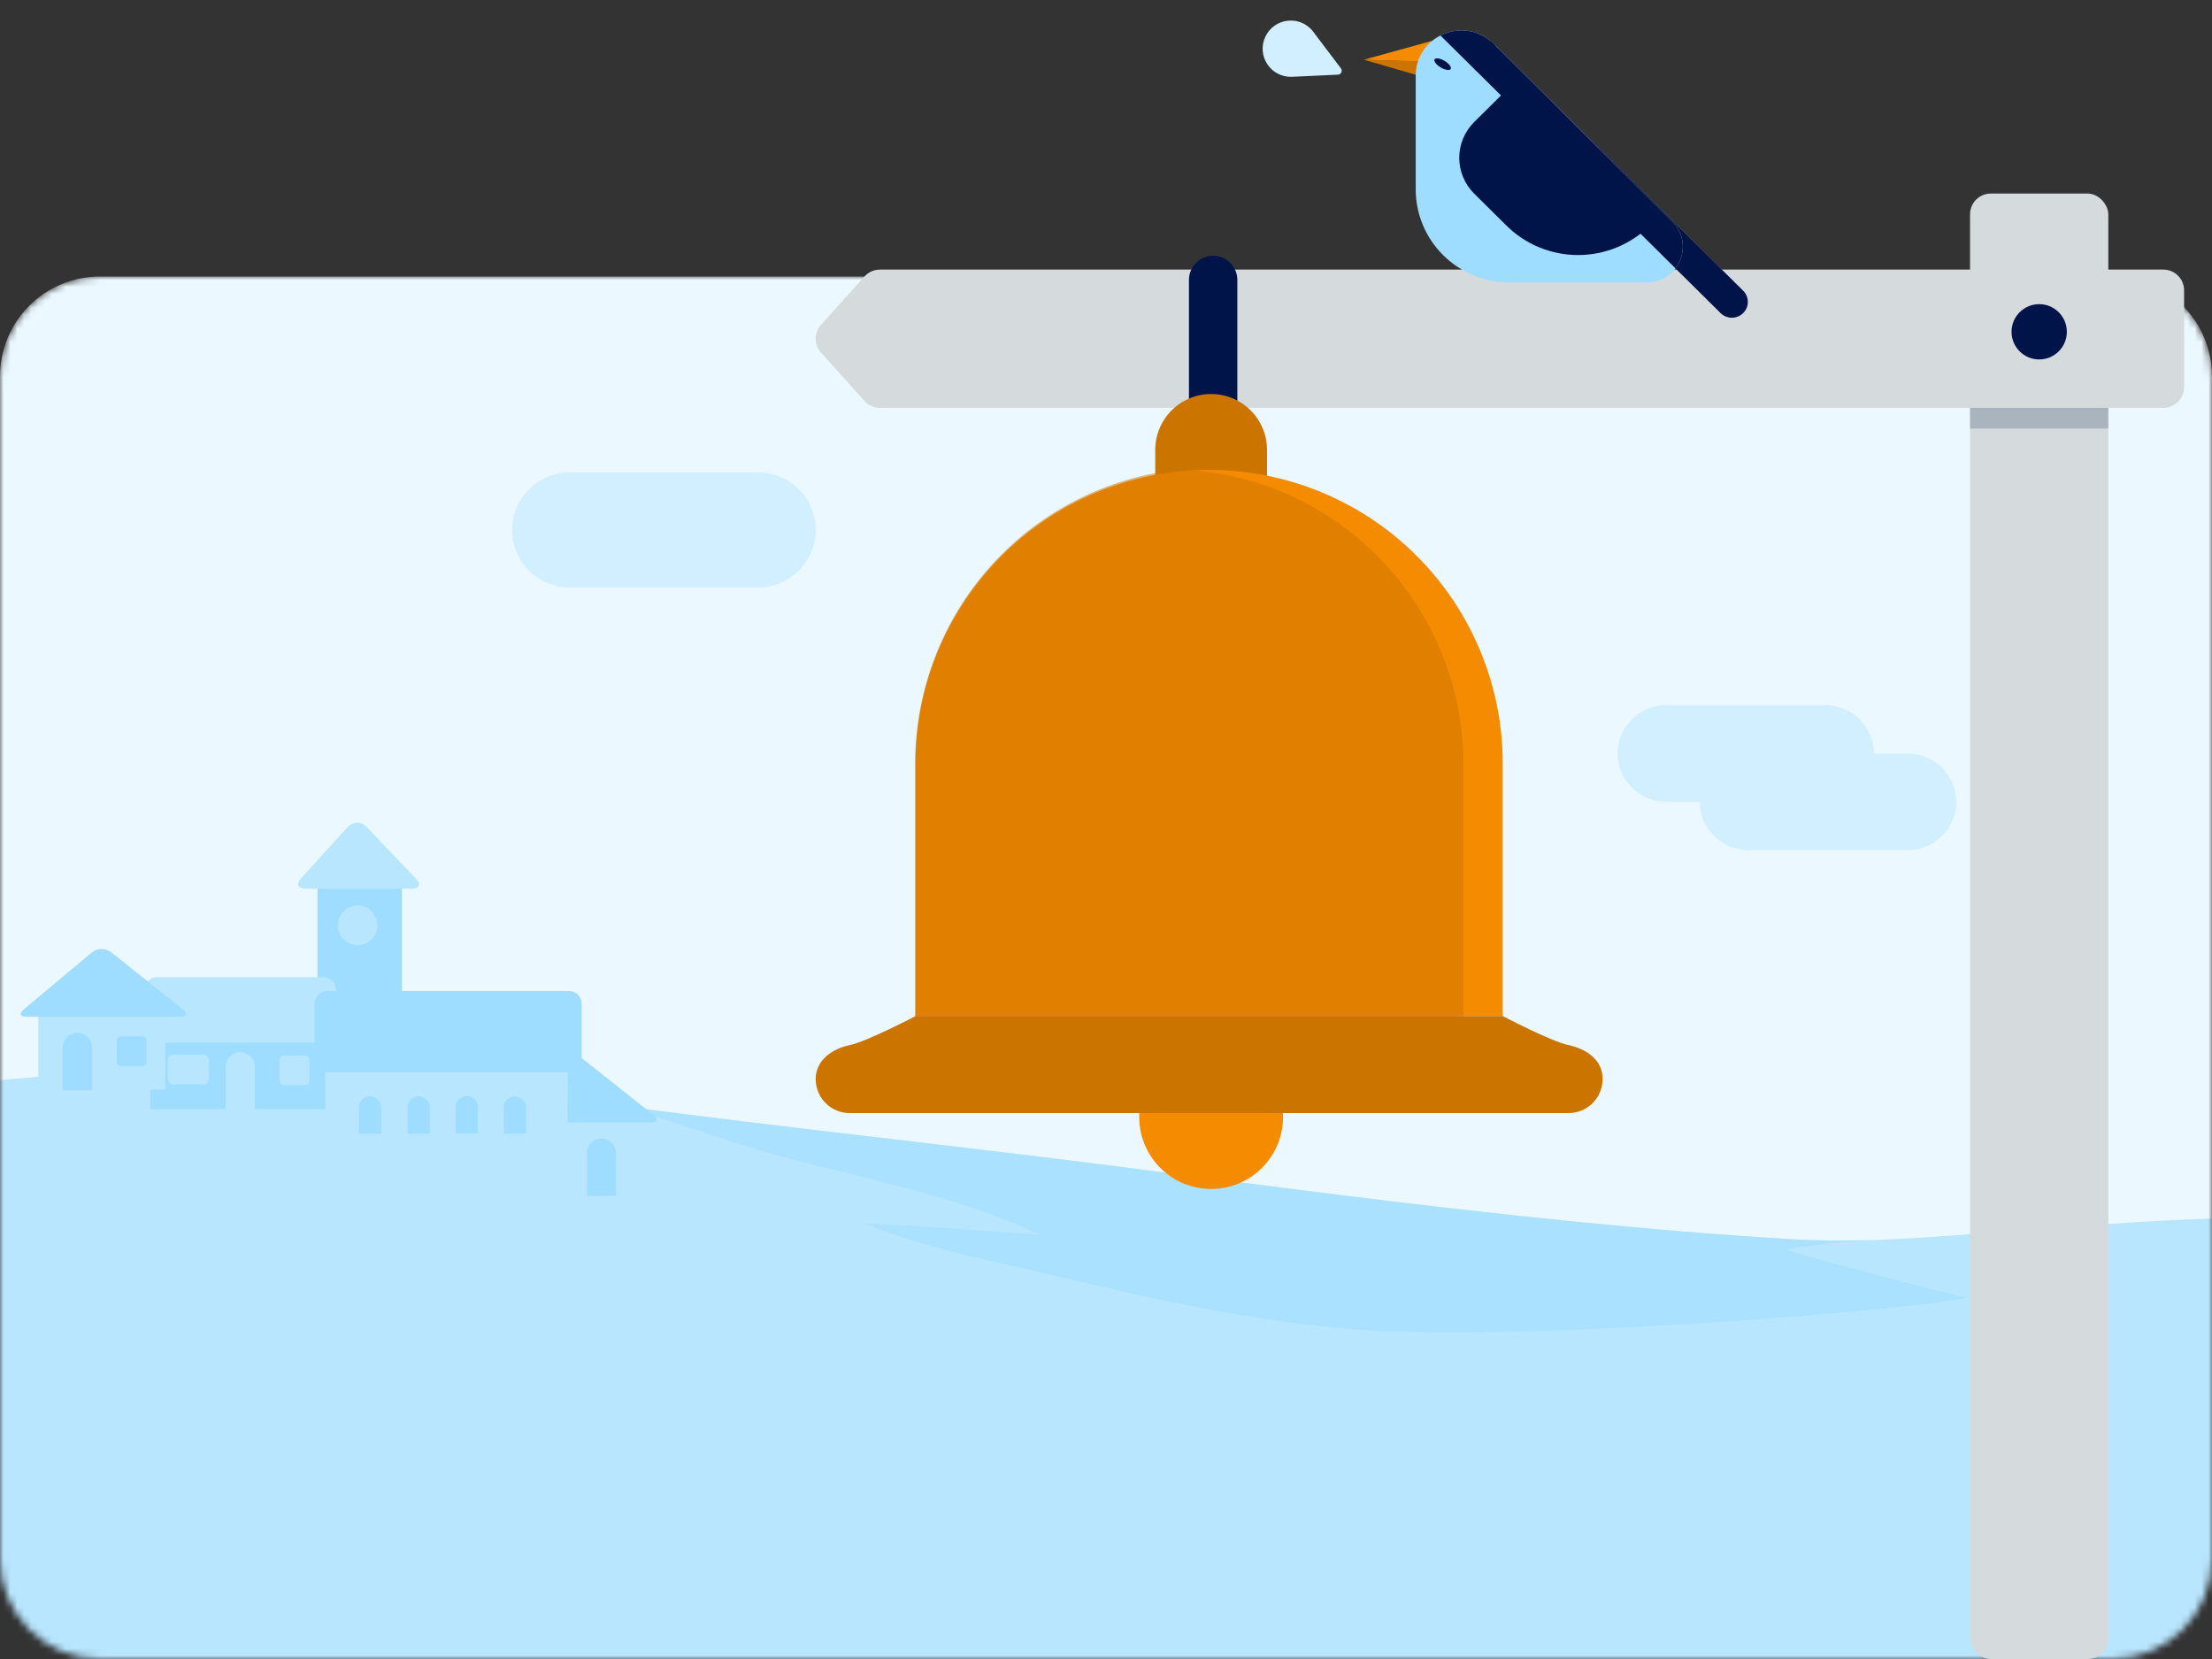 <svg width="320" height="240" viewBox="0 0 320 240" fill="none" xmlns="http://www.w3.org/2000/svg">
<rect x="0" y="0" width="320" height="240" fill="#333333" stroke="none"/>
<mask id="mask0_2672_44862" style="mask-type:alpha" maskUnits="userSpaceOnUse" x="0" y="40" width="320" height="200">
<path d="M14.453 40H305.547C307.444 39.998 309.323 40.37 311.077 41.095C312.83 41.82 314.424 42.884 315.766 44.225C317.108 45.566 318.173 47.158 318.9 48.911C319.626 50.664 320 52.543 320 54.44V225.547C320 229.38 318.477 233.056 315.767 235.767C313.056 238.477 309.38 240 305.547 240H14.453C10.62 240 6.944 238.477 4.233 235.767C1.523 233.056 0 229.38 0 225.547V54.44C0 52.543 0.374 50.664 1.1 48.911C1.827 47.158 2.892 45.566 4.234 44.225C5.576 42.884 7.17 41.82 8.923 41.095C10.677 40.37 12.556 39.998 14.453 40Z" fill="#EBF8FF"/>
</mask>
<g mask="url(#mask0_2672_44862)">
<path d="M14.453 40H305.547C307.444 39.998 309.323 40.37 311.077 41.095C312.83 41.82 314.424 42.884 315.766 44.225C317.108 45.566 318.173 47.158 318.9 48.911C319.626 50.664 320 52.543 320 54.44V225.547C320 229.38 318.477 233.056 315.767 235.767C313.056 238.477 309.38 240 305.547 240H14.453C10.62 240 6.944 238.477 4.233 235.767C1.523 233.056 0 229.38 0 225.547V54.44C0 52.543 0.374 50.664 1.1 48.911C1.827 47.158 2.892 45.566 4.234 44.225C5.576 42.884 7.17 41.82 8.923 41.095C10.677 40.37 12.556 39.998 14.453 40Z" fill="#EBF8FF"/>
<path d="M5.773 155.764C37.206 152.922 68.533 157.336 99.673 161.259C120.821 163.922 142.014 166.199 163.154 168.939C184.513 171.707 205.873 174.541 227.309 176.675C237.986 177.736 248.677 178.655 259.389 179.284C269.841 179.895 280.48 178.867 290.902 178.088C300.584 177.361 310.291 176.595 319.992 176.294V240.392H6.10352e-05V156.269C1.919 156.101 3.84 155.94 5.77 155.764H5.773Z" fill="#B8E6FF"/>
<g style="mix-blend-mode:screen" opacity="0.6">
<path d="M258.517 180.76C257.807 180.894 280.228 186.828 284.392 187.711C279.153 189.266 218.452 194.514 193.617 192.114C180.686 190.863 168.252 188.27 155.648 185.242C145.473 182.795 135.037 180.955 125.278 177.087C133.535 177.21 150.807 178.818 150.215 178.538C135.865 171.713 119.714 169.842 104.733 164.789C99.895 163.16 95.068 161.476 90.166 160.055C93.335 160.455 96.504 160.858 99.673 161.259C120.821 163.922 142.013 166.199 163.154 168.94C184.513 171.707 205.873 174.541 227.309 176.675C237.986 177.737 248.676 178.656 259.389 179.284C263.227 179.509 267.092 179.509 270.96 179.385C266.79 179.616 262.635 179.981 258.515 180.76H258.517Z" fill="#9EDDFF"/>
</g>
<g style="mix-blend-mode:multiply" opacity="0.4">
<path d="M5.773 155.765C29.918 153.584 53.996 155.682 77.974 158.549C77.184 158.557 76.4 158.543 75.608 158.56C67.086 158.749 57.382 158.626 49.287 161.665C47.489 162.34 44.452 163.632 44.621 166.043C44.895 169.949 50.441 172.668 53.415 173.962C60.816 177.188 69.056 179.144 76.921 180.859C86.622 182.971 96.553 184.628 106.436 185.643C124.593 187.508 143.181 187.187 160.983 191.579C147.732 192.725 120.27 194.111 121.137 194.144C129.999 194.497 138.697 196.152 147.381 197.855C130.753 199.46 114.064 200.228 97.507 202.557C88.275 203.854 79.147 205.486 69.994 207.245C65.652 208.076 61.25 208.537 56.932 209.491C52.963 210.369 47.842 211.346 45.008 214.552C43.536 216.22 43.763 218.47 45.594 219.726C48.454 221.693 52.349 222.137 55.704 222.524C60.024 223.02 64.377 223.204 68.722 223.245C85.517 223.404 102.255 223.898 118.988 221.959C139.292 219.608 159.719 217.348 179.461 211.881C189.73 209.039 199.902 205.78 210.283 203.36C220.535 200.974 230.903 199.114 241.327 197.682C252.111 196.201 263.032 194.777 273.909 194.209C284.405 193.661 306.291 192.761 305.589 192.533C299.309 190.484 292.876 189.066 286.365 188.046C290.743 187.95 295.151 188.534 299.537 188.586C300.258 188.594 288.674 184.943 283.098 184.071C293.059 181.778 308.566 188.367 314.15 177.474C314.339 177.103 314.183 176.722 313.827 176.552C315.883 176.45 317.941 176.357 320 176.291V240.39H0.008V156.269C1.927 156.102 3.849 155.94 5.779 155.765H5.773Z" fill="#B8E6FF"/>
</g>
</g>
<ellipse cx="279.667" cy="74.667" rx="2.667" ry="2.667" fill="#EBF8FF"/>
<circle cx="155" cy="80.666" r="2" fill="#EBF8FF"/>
<ellipse cx="89" cy="122.667" rx="1.333" ry="1.333" fill="#EBF8FF"/>
<ellipse cx="242.333" cy="78.667" rx="1.333" ry="1.333" fill="#EBF8FF"/>
<ellipse cx="290.333" cy="111.999" rx="1.333" ry="1.333" fill="#EBF8FF"/>
<ellipse cx="30.333" cy="93.333" rx="1.333" ry="1.333" fill="#EBF8FF"/>
<ellipse cx="89.666" cy="62" rx="2" ry="2" fill="#EBF8FF"/>
<circle cx="15" cy="126" r="2" fill="#EBF8FF"/>
<path d="M45.927 128.174H58.145V160.426H45.927V128.174Z" fill="#9EDDFF"/>
<path d="M43.527 127.088C42.808 127.908 43.089 128.576 44.195 128.576H59.575C60.653 128.576 60.962 127.929 60.2 127.138L53.013 119.611C52.839 119.418 52.626 119.264 52.388 119.158C52.162 119.057 51.917 119.003 51.669 119C51.422 119.005 51.178 119.059 50.951 119.158C50.716 119.266 50.506 119.42 50.333 119.611L43.527 127.088Z" fill="#B8E6FF"/>
<path d="M51.726 136.744C51.158 136.744 50.602 136.575 50.129 136.259C49.657 135.943 49.288 135.494 49.071 134.968C48.853 134.443 48.796 133.865 48.907 133.307C49.018 132.749 49.292 132.237 49.694 131.834C50.096 131.432 50.608 131.158 51.166 131.047C51.723 130.936 52.301 130.993 52.827 131.211C53.352 131.429 53.801 131.797 54.117 132.27C54.432 132.743 54.601 133.299 54.601 133.868C54.601 134.631 54.298 135.362 53.759 135.901C53.22 136.441 52.489 136.744 51.726 136.744Z" fill="#B8E6FF"/>
<path d="M21.751 148.018H47.48V160.448H21.751V148.018Z" fill="#9EDDFF"/>
<path d="M34.802 152.201C34.234 152.202 33.689 152.426 33.286 152.827C33.084 153.026 32.924 153.263 32.814 153.525C32.705 153.787 32.648 154.067 32.646 154.351V160.498H36.872V154.351C36.872 153.793 36.655 153.257 36.268 152.855C35.885 152.452 35.358 152.217 34.802 152.201Z" fill="#B8E6FF"/>
<path d="M41.163 152.689H44.037C44.228 152.689 44.411 152.765 44.545 152.9C44.68 153.035 44.756 153.218 44.756 153.408V156.284C44.756 156.475 44.68 156.658 44.545 156.793C44.411 156.927 44.228 157.003 44.037 157.003H41.163C40.972 157.003 40.789 156.927 40.654 156.793C40.52 156.658 40.444 156.475 40.444 156.284V153.408C40.444 153.218 40.52 153.035 40.654 152.9C40.789 152.765 40.972 152.689 41.163 152.689Z" fill="#B8E6FF"/>
<path d="M25.079 152.574H29.391C29.5 152.573 29.608 152.594 29.708 152.635C29.809 152.676 29.9 152.737 29.977 152.814C30.054 152.891 30.115 152.983 30.156 153.083C30.198 153.184 30.218 153.292 30.217 153.401V156.04C30.218 156.148 30.198 156.256 30.156 156.357C30.115 156.458 30.054 156.549 29.977 156.626C29.9 156.703 29.809 156.764 29.708 156.805C29.608 156.847 29.5 156.867 29.391 156.866H25.079C24.86 156.866 24.649 156.779 24.494 156.624C24.339 156.469 24.252 156.259 24.252 156.04V153.401C24.252 153.182 24.339 152.971 24.494 152.816C24.649 152.661 24.86 152.574 25.079 152.574Z" fill="#B8E6FF"/>
<path d="M22.729 141.367H46.775C47.26 141.369 47.724 141.563 48.066 141.907C48.408 142.25 48.601 142.716 48.601 143.2V149.024C48.601 149.509 48.408 149.974 48.066 150.318C47.724 150.661 47.26 150.855 46.775 150.857H22.729C22.488 150.857 22.25 150.81 22.029 150.718C21.807 150.625 21.605 150.49 21.435 150.32C21.266 150.15 21.131 149.947 21.04 149.725C20.949 149.503 20.902 149.264 20.903 149.024V143.2C20.902 142.96 20.949 142.722 21.04 142.499C21.131 142.277 21.266 142.075 21.435 141.905C21.605 141.734 21.807 141.599 22.029 141.507C22.25 141.415 22.488 141.367 22.729 141.367Z" fill="#B8E6FF"/>
<path d="M73.624 160.49H91.972V172.921H73.624V160.49Z" fill="#B8E6FF"/>
<path d="M71.54 161.296C70.786 161.907 70.972 162.375 71.936 162.375H94.142C95.112 162.375 95.285 161.879 94.53 161.296L84.138 153.05C83.746 152.751 83.266 152.59 82.773 152.59C82.28 152.59 81.8 152.751 81.407 153.05L71.54 161.296Z" fill="#9EDDFF"/>
<path d="M87.049 164.695C86.477 164.695 85.929 164.923 85.524 165.327C85.12 165.732 84.893 166.28 84.893 166.852V172.999H89.119V166.852C89.119 166.28 88.891 165.732 88.487 165.327C88.083 164.923 87.534 164.695 86.963 164.695H87.049Z" fill="#9EDDFF"/>
<path d="M5.552 145.205H23.9V157.636H5.552V145.205Z" fill="#B8E6FF"/>
<path d="M3.447 146.018C2.728 146.629 2.886 147.089 3.849 147.089H26.084C27.04 147.089 27.155 146.608 26.458 146.018L16.066 137.743C15.673 137.45 15.195 137.291 14.704 137.291C14.214 137.291 13.736 137.45 13.343 137.743L3.447 146.018Z" fill="#9EDDFF"/>
<path d="M11.216 149.412C10.644 149.412 10.096 149.639 9.691 150.044C9.287 150.448 9.06 150.997 9.06 151.569V157.723H13.329V151.569C13.326 151.003 13.102 150.461 12.703 150.059C12.311 149.658 11.777 149.426 11.216 149.412Z" fill="#9EDDFF"/>
<path d="M17.576 149.908H20.494C20.684 149.908 20.867 149.984 21.002 150.119C21.137 150.254 21.212 150.436 21.212 150.627V153.503C21.212 153.694 21.137 153.876 21.002 154.011C20.867 154.146 20.684 154.222 20.494 154.222H17.576C17.385 154.222 17.203 154.146 17.068 154.011C16.933 153.876 16.857 153.694 16.857 153.503V150.627C16.857 150.436 16.933 150.254 17.068 150.119C17.203 149.984 17.385 149.908 17.576 149.908Z" fill="#9EDDFF"/>
<path d="M47.062 164.199L82.061 171.885L82.184 150.41H47.062V164.199Z" fill="#B8E6FF"/>
<path d="M47.379 143.352H82.277C82.523 143.351 82.766 143.398 82.993 143.492C83.22 143.586 83.427 143.723 83.6 143.897C83.774 144.071 83.912 144.277 84.005 144.504C84.099 144.732 84.146 144.975 84.145 145.221V153.266C84.145 153.762 83.949 154.237 83.598 154.588C83.248 154.938 82.772 155.135 82.277 155.135H47.379C46.883 155.135 46.407 154.938 46.055 154.588C45.703 154.238 45.505 153.762 45.503 153.266V145.221C45.503 144.975 45.552 144.731 45.646 144.504C45.74 144.277 45.879 144.07 46.053 143.897C46.227 143.723 46.434 143.585 46.661 143.492C46.889 143.398 47.133 143.351 47.379 143.352Z" fill="#9EDDFF"/>
<path d="M74.472 158.621C74.263 158.62 74.055 158.661 73.861 158.741C73.668 158.821 73.492 158.939 73.344 159.088C73.195 159.236 73.076 159.412 72.995 159.606C72.913 159.799 72.871 160.007 72.87 160.217V164.006H76.097V160.239C76.096 160.026 76.052 159.816 75.967 159.62C75.891 159.425 75.774 159.248 75.622 159.103C75.471 158.953 75.292 158.835 75.094 158.756C74.897 158.677 74.685 158.638 74.472 158.643V158.621Z" fill="#9EDDFF"/>
<path d="M67.509 158.563C67.299 158.563 67.091 158.605 66.898 158.685C66.703 158.763 66.527 158.881 66.38 159.03C66.229 159.18 66.11 159.358 66.028 159.555C65.948 159.749 65.907 159.956 65.906 160.166V163.948H69.133V160.166C69.133 159.953 69.09 159.743 69.004 159.548C68.924 159.352 68.807 159.173 68.659 159.023C68.507 158.873 68.328 158.755 68.13 158.676C67.933 158.597 67.721 158.559 67.509 158.563Z" fill="#9EDDFF"/>
<path d="M60.566 158.607C60.142 158.609 59.735 158.779 59.435 159.079C59.135 159.379 58.965 159.786 58.964 160.211V163.992H62.19V160.239C62.191 160.027 62.147 159.816 62.061 159.621C61.982 159.425 61.865 159.247 61.716 159.096C61.562 158.95 61.381 158.833 61.184 158.751C60.989 158.664 60.78 158.615 60.566 158.607Z" fill="#9EDDFF"/>
<path d="M53.538 158.607C53.327 158.606 53.118 158.647 52.923 158.728C52.728 158.808 52.551 158.926 52.402 159.075C52.253 159.224 52.135 159.401 52.055 159.596C51.975 159.791 51.934 160 51.935 160.211V163.992H55.155V160.239C55.156 160.027 55.111 159.816 55.025 159.621C54.949 159.425 54.834 159.247 54.688 159.096C54.533 158.95 54.353 158.833 54.156 158.751C53.961 158.665 53.751 158.616 53.538 158.607Z" fill="#9EDDFF"/>
<path d="M109.613 68.334H82.474C81.372 68.334 80.281 68.549 79.264 68.968C78.246 69.387 77.322 70.001 76.543 70.775C75.764 71.549 75.146 72.467 74.724 73.478C74.303 74.489 74.086 75.573 74.086 76.667C74.086 77.762 74.303 78.845 74.724 79.856C75.146 80.867 75.764 81.786 76.543 82.56C77.322 83.334 78.246 83.948 79.264 84.366C80.281 84.785 81.372 85.001 82.474 85.001H109.613C111.837 85.001 113.971 84.123 115.544 82.56C117.117 80.997 118 78.877 118 76.667C118 74.457 117.117 72.338 115.544 70.775C113.971 69.212 111.837 68.334 109.613 68.334Z" fill="#D1EFFF"/>
<path d="M275.914 109H252.986C252.055 109 251.134 109.181 250.274 109.533C249.415 109.885 248.633 110.4 247.975 111.05C247.317 111.7 246.795 112.472 246.439 113.321C246.083 114.17 245.9 115.081 245.9 116C245.9 116.919 246.083 117.83 246.439 118.679C246.795 119.528 247.317 120.3 247.975 120.95C248.633 121.6 249.415 122.115 250.274 122.467C251.134 122.819 252.055 123 252.986 123H275.914C277.793 123 279.596 122.262 280.924 120.95C282.253 119.637 283 117.857 283 116C283 114.143 282.253 112.363 280.924 111.05C279.596 109.737 277.793 109 275.914 109Z" fill="#D1EFFF"/>
<path d="M264.014 102H241.086C240.156 102 239.234 102.181 238.374 102.533C237.515 102.885 236.733 103.4 236.075 104.05C235.417 104.7 234.895 105.472 234.539 106.321C234.183 107.17 234 108.081 234 109C234 109.919 234.183 110.83 234.539 111.679C234.895 112.528 235.417 113.3 236.075 113.95C236.733 114.6 237.515 115.115 238.374 115.467C239.234 115.819 240.156 116 241.086 116H264.014C265.893 116 267.696 115.262 269.025 113.95C270.353 112.637 271.1 110.857 271.1 109C271.1 107.143 270.353 105.363 269.025 104.05C267.696 102.737 265.893 102 264.014 102Z" fill="#D1EFFF"/>
<rect x="285" y="28" width="20" height="212" rx="3" fill="#D5DADD"/>
<path fill-rule="evenodd" clip-rule="evenodd" d="M127.3 39C126.45 39 125.639 39.361 125.07 39.993L118.77 46.993C117.743 48.134 117.743 49.866 118.77 51.007L125.07 58.007C125.639 58.639 126.45 59 127.3 59H312.964C314.621 59 315.964 57.657 315.964 56V42C315.964 40.343 314.621 39 312.964 39H127.3Z" fill="#D5DADD"/>
<rect x="285" y="59" width="20" height="3" fill="#A9B4BE"/>
<circle cx="295" cy="48" r="4" fill="#00144A"/>
<path d="M172 40.5C172 38.567 173.567 37 175.5 37C177.433 37 179 38.567 179 40.5V59H172V40.5Z" fill="#00144A"/>
<path d="M175.208 57C173.064 57 171.008 57.852 169.491 59.368C167.975 60.885 167.123 62.941 167.123 65.086V76.299H183.294V65.095C183.295 64.032 183.087 62.98 182.681 61.998C182.275 61.016 181.68 60.123 180.929 59.371C180.178 58.62 179.286 58.023 178.305 57.616C177.323 57.209 176.271 57 175.208 57Z" fill="#CC7400"/>
<path d="M217.396 110.457V146.987H132.446V110.457C132.446 99.191 136.921 88.386 144.886 80.42C152.852 72.454 163.656 67.978 174.921 67.978C186.186 67.978 196.99 72.454 204.956 80.42C212.921 88.386 217.396 99.191 217.396 110.457Z" fill="#F58B00"/>
<path d="M175.209 171.999C180.954 171.999 185.612 167.341 185.612 161.595C185.612 155.849 180.954 151.191 175.209 151.191C169.463 151.191 164.806 155.849 164.806 161.595C164.806 167.341 169.463 171.999 175.209 171.999Z" fill="#F58B00"/>
<path d="M226.928 151.193C224.377 150.663 217.396 146.988 217.396 146.988H132.446C132.446 146.988 125.465 150.663 122.914 151.193C120.363 151.723 118 153.394 118 156.107C118 157.411 118.518 158.661 119.439 159.582C120.361 160.504 121.611 161.022 122.914 161.022H226.928C228.232 161.022 229.481 160.504 230.403 159.582C231.325 158.661 231.842 157.411 231.842 156.107C231.869 153.394 229.578 151.759 226.928 151.193Z" fill="#CC7400"/>
<path opacity="0.5" d="M170.753 67.926C160.248 68.974 150.505 73.907 143.413 81.768C136.322 89.629 132.388 99.858 132.375 110.47V147.276H211.725V110.678C211.723 99.609 207.454 88.97 199.814 80.998C192.174 73.026 181.758 68.34 170.753 67.926Z" fill="#CC7400"/>
<path d="M210.779 4.912L197.298 8.637L212.075 9.151L210.779 4.912Z" fill="#F58B00"/>
<path d="M205.724 11.079L197.298 8.639L206.89 8.896L205.724 11.079Z" fill="#CC7400"/>
<path d="M218.38 40.865H238.23C242.867 40.865 245.194 35.312 241.93 32.056L227.796 17.996L216.073 6.336C211.922 2.207 204.806 5.114 204.806 10.949V27.404C204.806 30.973 206.236 34.395 208.781 36.919C211.326 39.444 214.779 40.863 218.38 40.865Z" fill="#9EDDFF"/>
<path opacity="0.5" d="M213.577 10.278C212.674 9.383 212.673 7.931 213.576 7.037C214.479 6.142 215.944 6.142 216.847 7.037L252.177 42.051C253.08 42.946 253.08 44.398 252.177 45.292C251.274 46.187 249.81 46.187 248.907 45.292L213.577 10.278Z" fill="white"/>
<path d="M218.388 12.572L213.269 17.645C211.881 19.021 211.101 20.886 211.101 22.831C211.101 24.776 211.881 26.641 213.269 28.017L217.938 32.644C220.684 35.366 224.407 36.895 228.291 36.896C232.174 36.897 235.899 35.369 238.646 32.649L218.388 12.572Z" fill="#00144A"/>
<path d="M241.921 32.055L227.788 17.996L216.065 6.336C213.839 4.122 215.931 9.056 213.554 10.256C213.13 9.824 212.895 9.245 212.899 8.642C212.902 8.04 213.146 7.464 213.575 7.038C214.009 6.608 214.597 6.367 215.21 6.367C215.823 6.367 216.411 6.608 216.845 7.038L252.177 42.053C252.61 42.483 252.854 43.066 252.854 43.674C252.854 44.281 252.61 44.864 252.177 45.294C251.962 45.507 251.707 45.676 251.426 45.791C251.145 45.906 250.845 45.966 250.541 45.966C250.237 45.966 249.936 45.906 249.656 45.791C249.375 45.676 249.12 45.507 248.905 45.294L242.386 38.834C243.827 36.913 243.93 34.053 241.921 32.055Z" fill="#00144A"/>
<path d="M216.065 6.336L227.788 17.996L241.921 32.056C243.93 34.053 243.827 36.913 242.381 38.827L208.404 5.156C208.398 5.148 208.391 5.14 208.383 5.133C210.756 3.933 213.839 4.122 216.065 6.336Z" fill="#00144A"/>
<path d="M209.868 9.98C209.713 10.241 209.063 10.14 208.417 9.755C207.771 9.37 207.373 8.846 207.529 8.585C207.684 8.325 208.334 8.426 208.98 8.811C209.626 9.196 210.024 9.72 209.868 9.98Z" fill="#00144A"/>
<path d="M193.987 9.892C194.262 10.255 194.017 10.778 193.562 10.799L186.921 11.107C183.862 11.249 181.749 8.089 183.049 5.317C184.349 2.544 188.13 2.148 189.977 4.59L193.987 9.892Z" fill="#D1EFFF"/>
</svg>
